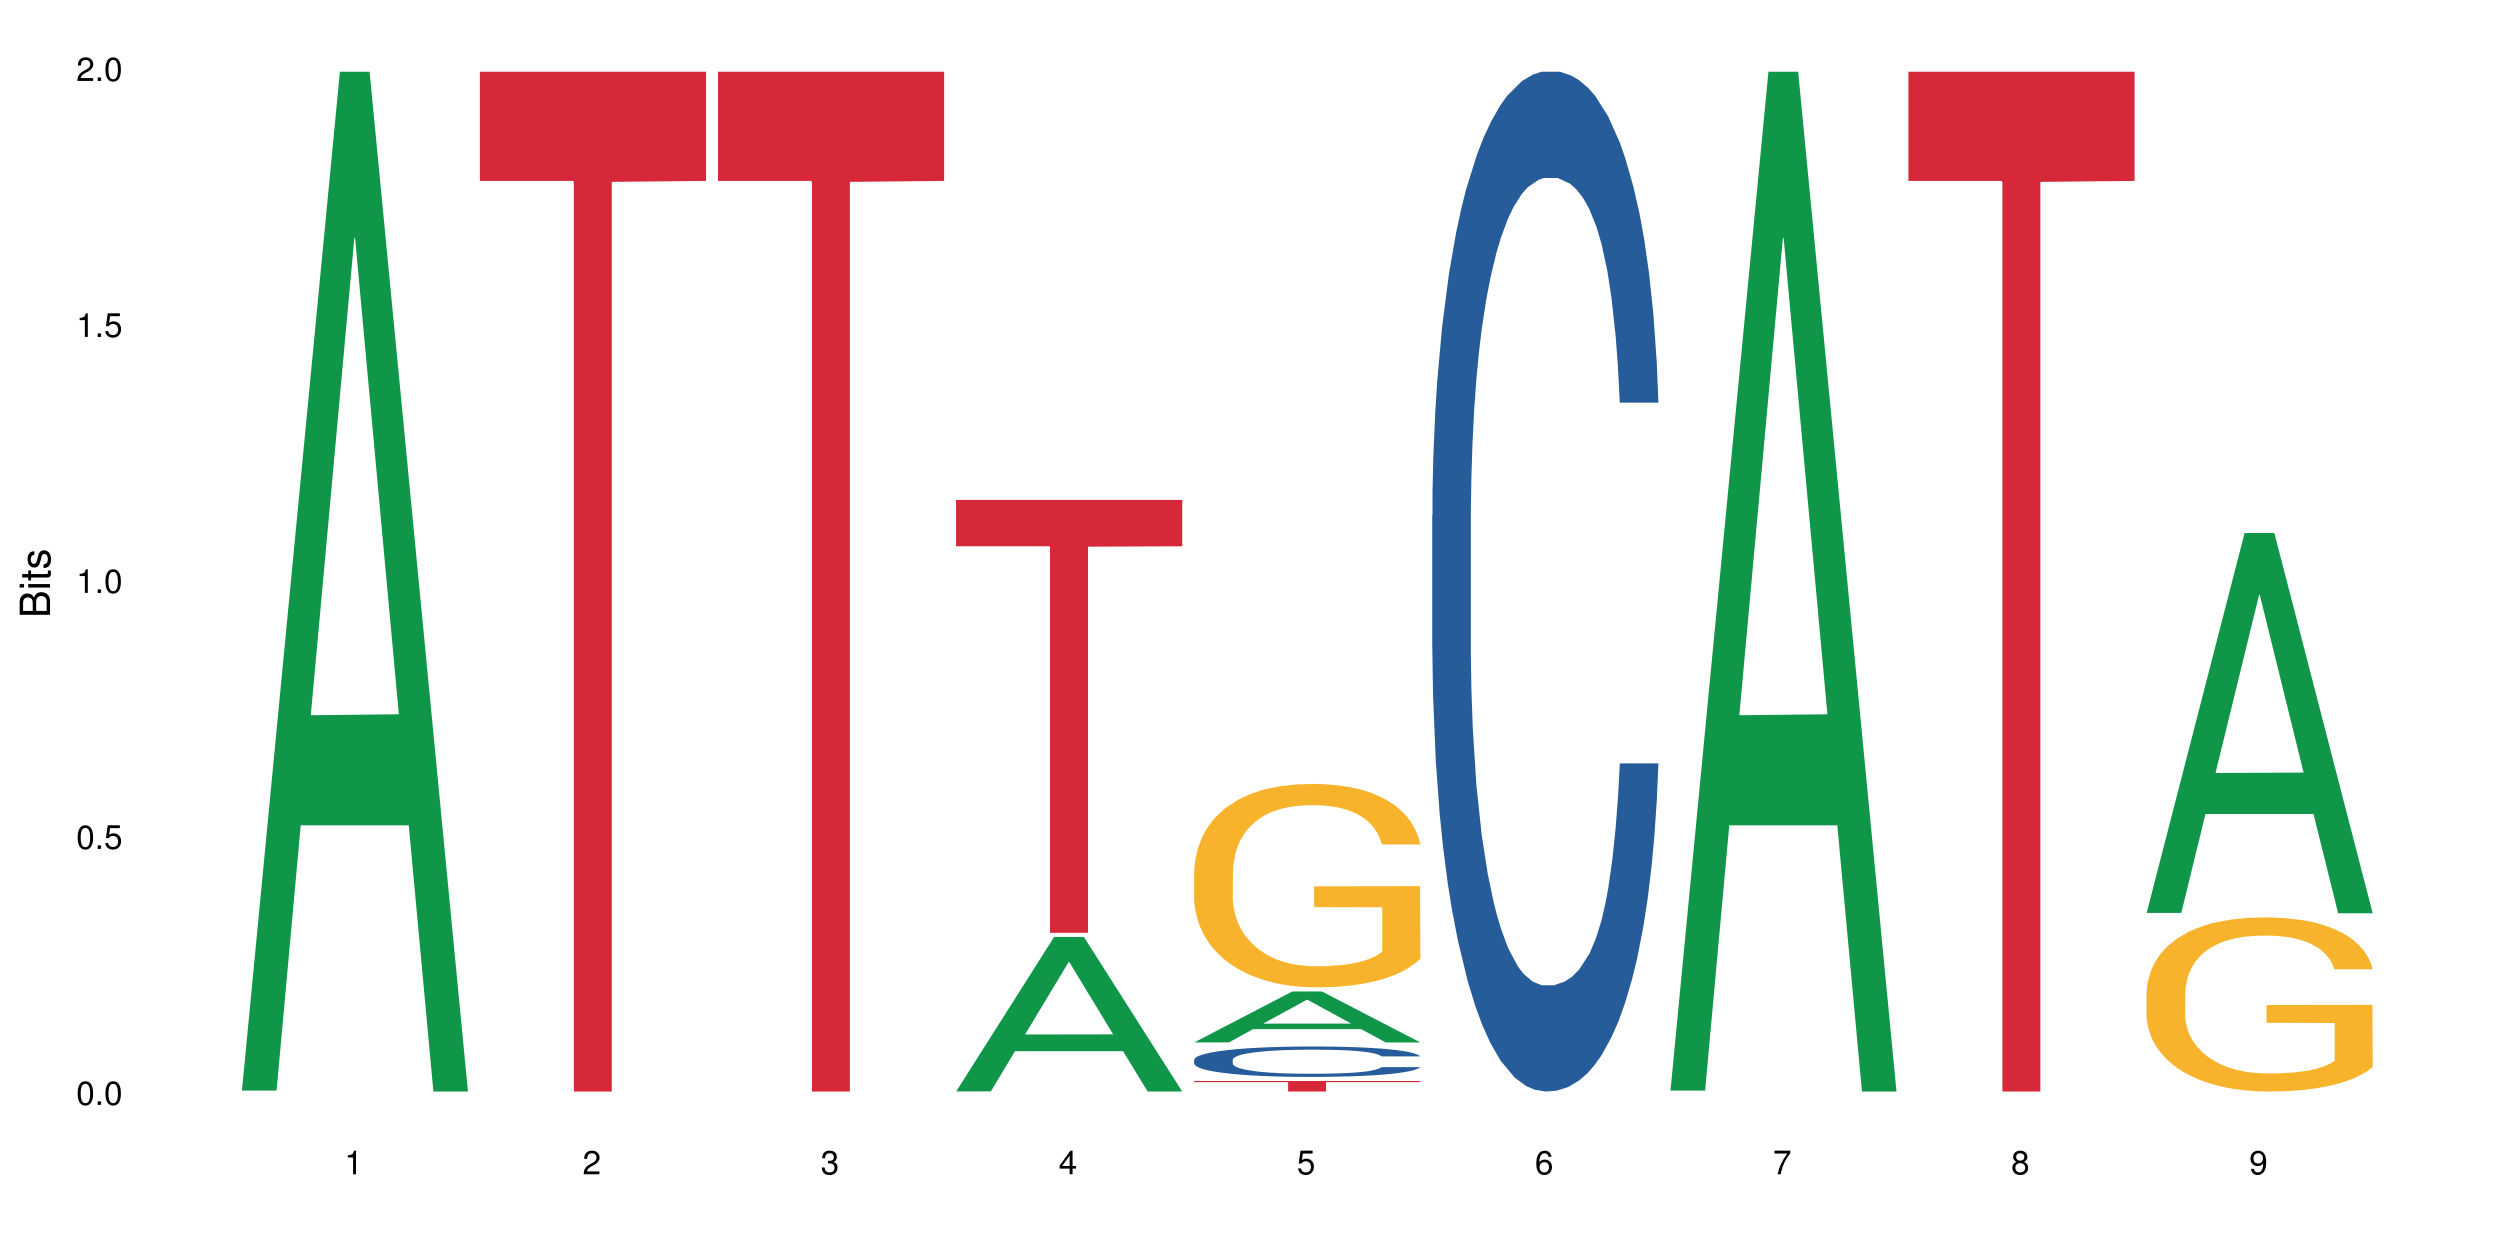 <?xml version="1.0" encoding="UTF-8"?>
<svg xmlns="http://www.w3.org/2000/svg" xmlns:xlink="http://www.w3.org/1999/xlink" width="720pt" height="360pt" viewBox="0 0 720 360" version="1.1">
<defs>
<g>
<symbol overflow="visible" id="glyph0-0">
<path style="stroke:none;" d=""/>
</symbol>
<symbol overflow="visible" id="glyph0-1">
<path style="stroke:none;" d="M 2.641 -6.797 C 2 -6.797 1.422 -6.531 1.078 -6.047 C 0.641 -5.453 0.406 -4.547 0.406 -3.297 C 0.406 -1 1.188 0.219 2.641 0.219 C 4.078 0.219 4.859 -1 4.859 -3.234 C 4.859 -4.562 4.656 -5.438 4.203 -6.047 C 3.844 -6.531 3.281 -6.797 2.641 -6.797 Z M 2.641 -6.047 C 3.547 -6.047 4 -5.125 4 -3.312 C 4 -1.375 3.562 -0.484 2.625 -0.484 C 1.734 -0.484 1.281 -1.422 1.281 -3.281 C 1.281 -5.141 1.734 -6.047 2.641 -6.047 Z M 2.641 -6.047 "/>
</symbol>
<symbol overflow="visible" id="glyph0-2">
<path style="stroke:none;" d="M 1.828 -1 L 0.828 -1 L 0.828 0 L 1.828 0 Z M 1.828 -1 "/>
</symbol>
<symbol overflow="visible" id="glyph0-3">
<path style="stroke:none;" d="M 4.562 -6.797 L 1.062 -6.797 L 0.547 -3.094 L 1.328 -3.094 C 1.719 -3.562 2.047 -3.734 2.578 -3.734 C 3.484 -3.734 4.062 -3.109 4.062 -2.094 C 4.062 -1.125 3.484 -0.531 2.578 -0.531 C 1.828 -0.531 1.375 -0.906 1.188 -1.672 L 0.328 -1.672 C 0.453 -1.109 0.547 -0.844 0.75 -0.594 C 1.125 -0.078 1.828 0.219 2.594 0.219 C 3.969 0.219 4.922 -0.781 4.922 -2.219 C 4.922 -3.562 4.031 -4.484 2.719 -4.484 C 2.25 -4.484 1.859 -4.359 1.469 -4.062 L 1.734 -5.969 L 4.562 -5.969 Z M 4.562 -6.797 "/>
</symbol>
<symbol overflow="visible" id="glyph0-4">
<path style="stroke:none;" d="M 2.484 -4.844 L 2.484 0 L 3.328 0 L 3.328 -6.797 L 2.766 -6.797 C 2.469 -5.75 2.281 -5.609 0.984 -5.453 L 0.984 -4.844 Z M 2.484 -4.844 "/>
</symbol>
<symbol overflow="visible" id="glyph0-5">
<path style="stroke:none;" d="M 4.859 -0.828 L 1.281 -0.828 C 1.359 -1.391 1.672 -1.75 2.5 -2.234 L 3.469 -2.75 C 4.406 -3.266 4.906 -3.969 4.906 -4.812 C 4.906 -5.375 4.672 -5.906 4.266 -6.266 C 3.859 -6.625 3.375 -6.797 2.719 -6.797 C 1.859 -6.797 1.219 -6.5 0.844 -5.922 C 0.609 -5.562 0.5 -5.125 0.484 -4.438 L 1.328 -4.438 C 1.359 -4.906 1.406 -5.188 1.531 -5.406 C 1.75 -5.812 2.188 -6.062 2.703 -6.062 C 3.469 -6.062 4.031 -5.516 4.031 -4.781 C 4.031 -4.25 3.719 -3.797 3.125 -3.438 L 2.234 -2.938 C 0.812 -2.141 0.406 -1.5 0.328 0 L 4.859 0 Z M 4.859 -0.828 "/>
</symbol>
<symbol overflow="visible" id="glyph0-6">
<path style="stroke:none;" d="M 2.125 -3.125 L 2.578 -3.125 C 3.516 -3.125 3.984 -2.703 3.984 -1.891 C 3.984 -1.031 3.469 -0.531 2.578 -0.531 C 1.656 -0.531 1.203 -0.984 1.156 -1.969 L 0.312 -1.969 C 0.344 -1.422 0.438 -1.078 0.609 -0.766 C 0.953 -0.109 1.625 0.219 2.547 0.219 C 3.953 0.219 4.859 -0.609 4.859 -1.906 C 4.859 -2.766 4.516 -3.25 3.703 -3.516 C 4.344 -3.766 4.656 -4.25 4.656 -4.938 C 4.656 -6.109 3.875 -6.797 2.578 -6.797 C 1.203 -6.797 0.484 -6.047 0.453 -4.609 L 1.297 -4.609 C 1.312 -5.016 1.344 -5.25 1.453 -5.453 C 1.641 -5.828 2.062 -6.062 2.594 -6.062 C 3.344 -6.062 3.797 -5.625 3.797 -4.906 C 3.797 -4.422 3.609 -4.141 3.25 -3.984 C 3.016 -3.891 2.719 -3.844 2.125 -3.844 Z M 2.125 -3.125 "/>
</symbol>
<symbol overflow="visible" id="glyph0-7">
<path style="stroke:none;" d="M 3.141 -1.625 L 3.141 0 L 3.984 0 L 3.984 -1.625 L 4.984 -1.625 L 4.984 -2.391 L 3.984 -2.391 L 3.984 -6.797 L 3.359 -6.797 L 0.266 -2.516 L 0.266 -1.625 Z M 3.141 -2.391 L 1 -2.391 L 3.141 -5.359 Z M 3.141 -2.391 "/>
</symbol>
<symbol overflow="visible" id="glyph0-8">
<path style="stroke:none;" d="M 4.781 -5.031 C 4.609 -6.141 3.891 -6.797 2.844 -6.797 C 2.094 -6.797 1.422 -6.438 1.031 -5.828 C 0.609 -5.172 0.406 -4.344 0.406 -3.094 C 0.406 -1.953 0.578 -1.234 0.984 -0.625 C 1.359 -0.078 1.953 0.219 2.703 0.219 C 3.984 0.219 4.922 -0.734 4.922 -2.078 C 4.922 -3.344 4.062 -4.234 2.844 -4.234 C 2.172 -4.234 1.641 -3.969 1.281 -3.469 C 1.281 -5.125 1.828 -6.047 2.797 -6.047 C 3.391 -6.047 3.797 -5.672 3.938 -5.031 Z M 2.734 -3.484 C 3.547 -3.484 4.062 -2.922 4.062 -2 C 4.062 -1.156 3.484 -0.531 2.703 -0.531 C 1.922 -0.531 1.328 -1.188 1.328 -2.047 C 1.328 -2.891 1.906 -3.484 2.734 -3.484 Z M 2.734 -3.484 "/>
</symbol>
<symbol overflow="visible" id="glyph0-9">
<path style="stroke:none;" d="M 4.984 -6.797 L 0.438 -6.797 L 0.438 -5.969 L 4.109 -5.969 C 2.5 -3.656 1.828 -2.234 1.328 0 L 2.219 0 C 2.594 -2.172 3.453 -4.047 4.984 -6.094 Z M 4.984 -6.797 "/>
</symbol>
<symbol overflow="visible" id="glyph0-10">
<path style="stroke:none;" d="M 3.75 -3.578 C 4.453 -4 4.688 -4.344 4.688 -4.984 C 4.688 -6.047 3.844 -6.797 2.641 -6.797 C 1.438 -6.797 0.594 -6.047 0.594 -4.984 C 0.594 -4.359 0.828 -4.016 1.516 -3.578 C 0.734 -3.203 0.359 -2.641 0.359 -1.891 C 0.359 -0.641 1.297 0.219 2.641 0.219 C 3.984 0.219 4.922 -0.641 4.922 -1.875 C 4.922 -2.641 4.531 -3.203 3.75 -3.578 Z M 2.641 -6.047 C 3.359 -6.047 3.812 -5.625 3.812 -4.969 C 3.812 -4.344 3.344 -3.922 2.641 -3.922 C 1.922 -3.922 1.453 -4.344 1.453 -4.984 C 1.453 -5.625 1.922 -6.047 2.641 -6.047 Z M 2.641 -3.203 C 3.484 -3.203 4.062 -2.672 4.062 -1.875 C 4.062 -1.062 3.484 -0.531 2.625 -0.531 C 1.797 -0.531 1.219 -1.078 1.219 -1.875 C 1.219 -2.672 1.797 -3.203 2.641 -3.203 Z M 2.641 -3.203 "/>
</symbol>
<symbol overflow="visible" id="glyph0-11">
<path style="stroke:none;" d="M 0.516 -1.547 C 0.672 -0.438 1.406 0.219 2.438 0.219 C 3.188 0.219 3.859 -0.141 4.266 -0.75 C 4.688 -1.406 4.891 -2.25 4.891 -3.484 C 4.891 -4.625 4.703 -5.359 4.312 -5.953 C 3.938 -6.5 3.344 -6.797 2.594 -6.797 C 1.297 -6.797 0.359 -5.844 0.359 -4.516 C 0.359 -3.25 1.234 -2.344 2.453 -2.344 C 3.094 -2.344 3.562 -2.578 4.016 -3.109 C 4 -1.453 3.469 -0.531 2.5 -0.531 C 1.906 -0.531 1.484 -0.906 1.359 -1.547 Z M 2.578 -6.062 C 3.375 -6.062 3.969 -5.406 3.969 -4.531 C 3.969 -3.688 3.375 -3.094 2.547 -3.094 C 1.734 -3.094 1.234 -3.672 1.234 -4.578 C 1.234 -5.438 1.797 -6.062 2.578 -6.062 Z M 2.578 -6.062 "/>
</symbol>
<symbol overflow="visible" id="glyph1-0">
<path style="stroke:none;" d=""/>
</symbol>
<symbol overflow="visible" id="glyph1-1">
<path style="stroke:none;" d="M 0 -0.953 L 0 -4.891 C 0 -5.719 -0.234 -6.344 -0.734 -6.797 C -1.188 -7.234 -1.812 -7.469 -2.5 -7.469 C -3.547 -7.469 -4.188 -7 -4.625 -5.875 C -4.984 -6.672 -5.641 -7.094 -6.531 -7.094 C -7.156 -7.094 -7.734 -6.859 -8.141 -6.391 C -8.562 -5.938 -8.75 -5.344 -8.75 -4.5 L -8.75 -0.953 Z M -4.984 -2.062 L -7.766 -2.062 L -7.766 -4.219 C -7.766 -4.844 -7.688 -5.203 -7.453 -5.5 C -7.219 -5.812 -6.859 -5.969 -6.375 -5.969 C -5.906 -5.969 -5.531 -5.812 -5.297 -5.5 C -5.062 -5.203 -4.984 -4.844 -4.984 -4.219 Z M -0.984 -2.062 L -4 -2.062 L -4 -4.781 C -4 -5.328 -3.859 -5.688 -3.578 -5.953 C -3.297 -6.219 -2.922 -6.359 -2.484 -6.359 C -2.062 -6.359 -1.688 -6.219 -1.406 -5.953 C -1.109 -5.688 -0.984 -5.328 -0.984 -4.781 Z M -0.984 -2.062 "/>
</symbol>
<symbol overflow="visible" id="glyph1-2">
<path style="stroke:none;" d="M -6.281 -1.797 L -6.281 -0.797 L 0 -0.797 L 0 -1.797 Z M -8.75 -1.797 L -8.75 -0.797 L -7.484 -0.797 L -7.484 -1.797 Z M -8.75 -1.797 "/>
</symbol>
<symbol overflow="visible" id="glyph1-3">
<path style="stroke:none;" d="M -6.281 -3.047 L -6.281 -2.016 L -8.016 -2.016 L -8.016 -1.016 L -6.281 -1.016 L -6.281 -0.172 L -5.469 -0.172 L -5.469 -1.016 L -0.719 -1.016 C -0.078 -1.016 0.281 -1.453 0.281 -2.234 C 0.281 -2.469 0.25 -2.719 0.188 -3.047 L -0.641 -3.047 C -0.609 -2.922 -0.594 -2.766 -0.594 -2.562 C -0.594 -2.141 -0.719 -2.016 -1.156 -2.016 L -5.469 -2.016 L -5.469 -3.047 Z M -6.281 -3.047 "/>
</symbol>
<symbol overflow="visible" id="glyph1-4">
<path style="stroke:none;" d="M -4.531 -5.25 C -5.766 -5.25 -6.469 -4.422 -6.469 -2.969 C -6.469 -1.516 -5.719 -0.562 -4.547 -0.562 C -3.562 -0.562 -3.094 -1.062 -2.734 -2.562 L -2.516 -3.484 C -2.344 -4.188 -2.094 -4.469 -1.625 -4.469 C -1.047 -4.469 -0.641 -3.875 -0.641 -3 C -0.641 -2.453 -0.797 -2 -1.062 -1.75 C -1.25 -1.594 -1.422 -1.531 -1.875 -1.469 L -1.875 -0.406 C -0.422 -0.453 0.281 -1.266 0.281 -2.922 C 0.281 -4.5 -0.5 -5.516 -1.719 -5.516 C -2.656 -5.516 -3.172 -4.984 -3.469 -3.734 L -3.703 -2.766 C -3.891 -1.953 -4.156 -1.609 -4.594 -1.609 C -5.172 -1.609 -5.547 -2.125 -5.547 -2.938 C -5.547 -3.75 -5.203 -4.172 -4.531 -4.203 Z M -4.531 -5.25 "/>
</symbol>
</g>
</defs>
<g id="surface38492">
<rect x="0" y="0" width="720" height="360" style="fill:rgb(100%,100%,100%);fill-opacity:1;stroke:none;"/>
<path style=" stroke:none;fill-rule:nonzero;fill:rgb(6.275%,58.824%,28.235%);fill-opacity:1;" d="M 69.629 314.094 L 69.699 313.82 L 97.887 20.664 L 106.445 20.664 L 134.773 314.371 L 124.82 314.371 L 117.719 237.703 L 86.609 237.703 L 79.652 314.094 L 69.629 314.094 L 89.602 205.988 L 114.867 205.711 L 102.27 68.648 L 102.129 68.375 L 101.992 69.199 L 89.535 205.711 L 89.602 205.988 Z M 69.629 314.094 "/>
<path style=" stroke:none;fill-rule:nonzero;fill:rgb(83.922%,15.686%,22.353%);fill-opacity:1;" d="M 138.199 20.664 L 203.344 20.664 L 203.344 52.102 L 176.191 52.379 L 176.191 314.371 L 165.27 314.371 L 165.27 52.652 L 165.113 52.102 L 138.199 52.102 Z M 138.199 20.664 "/>
<path style=" stroke:none;fill-rule:nonzero;fill:rgb(83.922%,15.686%,22.353%);fill-opacity:1;" d="M 206.77 20.664 L 271.914 20.664 L 271.914 52.102 L 244.766 52.379 L 244.766 314.371 L 233.84 314.371 L 233.84 52.652 L 233.684 52.102 L 206.77 52.102 Z M 206.77 20.664 "/>
<path style=" stroke:none;fill-rule:nonzero;fill:rgb(6.275%,58.824%,28.235%);fill-opacity:1;" d="M 275.34 314.328 L 275.41 314.285 L 303.598 269.828 L 312.156 269.828 L 340.484 314.371 L 330.531 314.371 L 323.434 302.742 L 292.324 302.742 L 285.363 314.328 L 275.34 314.328 L 295.316 297.934 L 320.578 297.891 L 307.98 277.105 L 307.844 277.062 L 307.703 277.188 L 295.246 297.891 L 295.316 297.934 Z M 275.34 314.328 "/>
<path style=" stroke:none;fill-rule:nonzero;fill:rgb(83.922%,15.686%,22.353%);fill-opacity:1;" d="M 275.34 143.984 L 340.484 143.984 L 340.484 157.328 L 313.336 157.445 L 313.336 268.648 L 302.41 268.648 L 302.41 157.562 L 302.254 157.328 L 275.34 157.328 Z M 275.34 143.984 "/>
<path style=" stroke:none;fill-rule:nonzero;fill:rgb(6.275%,58.824%,28.235%);fill-opacity:1;" d="M 343.914 300.207 L 343.98 300.195 L 372.168 285.551 L 380.73 285.551 L 409.055 300.223 L 399.102 300.223 L 392.004 296.391 L 360.895 296.391 L 353.934 300.207 L 343.914 300.207 L 363.887 294.809 L 389.148 294.793 L 376.555 287.945 L 376.414 287.934 L 376.273 287.973 L 363.816 294.793 L 363.887 294.809 Z M 343.914 300.207 "/>
<path style=" stroke:none;fill-rule:nonzero;fill:rgb(14.51%,36.078%,60%);fill-opacity:1;" d="M 343.914 305.207 L 343.992 305.199 L 343.992 305.008 L 344.23 304.703 L 344.785 304.32 L 345.344 304.055 L 346.773 303.586 L 348.758 303.129 L 350.824 302.777 L 352.332 302.57 L 353.684 302.41 L 356.781 302.113 L 358.77 301.961 L 360.914 301.824 L 363.535 301.688 L 365.441 301.609 L 369.73 301.48 L 372.91 301.426 L 375.371 301.402 L 380.695 301.402 L 383.871 301.434 L 386.176 301.473 L 388.719 301.539 L 390.863 301.609 L 394.598 301.785 L 397.934 302.008 L 399.441 302.137 L 401.824 302.387 L 403.652 302.625 L 404.922 302.832 L 406.352 303.129 L 407.625 303.488 L 408.578 303.895 L 409.055 304.238 L 397.934 304.238 L 397.375 303.922 L 396.742 303.672 L 395.551 303.344 L 394.359 303.113 L 392.688 302.879 L 391.18 302.73 L 389.113 302.578 L 387.289 302.48 L 385.379 302.41 L 383.555 302.359 L 380.059 302.312 L 376.008 302.312 L 374.496 302.328 L 371.398 302.395 L 369.73 302.449 L 367.348 302.562 L 365.68 302.664 L 363.691 302.824 L 362.344 302.961 L 360.676 303.168 L 359.484 303.352 L 358.133 303.617 L 357.336 303.816 L 356.621 304.039 L 355.988 304.305 L 355.512 304.582 L 355.191 304.879 L 355.035 305.168 L 355.035 306.406 L 355.191 306.695 L 355.59 307.031 L 356.621 307.52 L 358.133 307.941 L 359.879 308.277 L 361.547 308.516 L 362.5 308.629 L 363.773 308.758 L 365.758 308.918 L 368.617 309.078 L 370.285 309.141 L 372.828 309.203 L 375.449 309.238 L 378.945 309.238 L 382.043 309.203 L 384.109 309.164 L 386.254 309.102 L 389.195 308.965 L 391.02 308.836 L 392.609 308.684 L 393.801 308.535 L 394.598 308.406 L 395.789 308.156 L 396.742 307.887 L 397.457 307.605 L 397.934 307.332 L 409.055 307.332 L 408.578 307.652 L 407.863 307.965 L 407.148 308.199 L 406.035 308.477 L 404.766 308.727 L 402.938 309.004 L 401.43 309.188 L 399.441 309.391 L 397.613 309.539 L 395.629 309.676 L 392.688 309.836 L 390.781 309.918 L 388.719 309.988 L 386.254 310.051 L 383.156 310.109 L 379.82 310.141 L 376.723 310.148 L 373.387 310.133 L 370.922 310.102 L 367.664 310.027 L 363.613 309.883 L 360.676 309.734 L 358.371 309.582 L 356.383 309.422 L 354.16 309.203 L 351.301 308.852 L 349.551 308.582 L 348.359 308.355 L 347.012 308.047 L 346.059 307.766 L 344.945 307.316 L 344.152 306.75 L 343.914 306.309 Z M 343.914 305.207 "/>
<path style=" stroke:none;fill-rule:nonzero;fill:rgb(96.863%,70.196%,16.863%);fill-opacity:1;" d="M 343.914 250.867 L 343.992 250.812 L 343.992 249.742 L 344.309 247.336 L 345.105 244.02 L 346.137 241.289 L 347.25 239.148 L 347.965 238.023 L 349.156 236.418 L 350.188 235.242 L 352.809 232.832 L 356.145 230.586 L 357.973 229.621 L 360.039 228.711 L 362.977 227.695 L 364.328 227.32 L 368.461 226.465 L 373.148 225.93 L 378.309 225.77 L 380.695 225.82 L 383.949 226.035 L 388.398 226.625 L 390.941 227.16 L 392.926 227.695 L 394.992 228.391 L 397.535 229.461 L 399.918 230.746 L 401.824 232.031 L 403.73 233.637 L 405.32 235.348 L 406.672 237.223 L 407.863 239.469 L 408.578 241.344 L 409.055 243.215 L 398.012 243.215 L 397.375 241.344 L 396.66 239.898 L 395.469 238.133 L 394.277 236.848 L 393.086 235.828 L 390.863 234.438 L 388.957 233.582 L 386.574 232.832 L 384.27 232.352 L 381.648 232.031 L 380.059 231.922 L 375.848 231.922 L 372.035 232.297 L 369.809 232.727 L 368.223 233.152 L 365.996 233.957 L 364.645 234.598 L 363.852 235.027 L 361.469 236.688 L 359.879 238.184 L 359.008 239.203 L 357.895 240.809 L 357.098 242.25 L 356.227 244.391 L 355.75 245.996 L 355.113 249.637 L 355.035 259.27 L 355.273 261.305 L 355.75 263.496 L 356.383 265.426 L 357.336 267.457 L 358.293 269.012 L 359.961 271.098 L 361.391 272.488 L 362.5 273.398 L 364.645 274.844 L 365.52 275.324 L 367.586 276.289 L 369.73 277.039 L 372.352 277.68 L 374.34 278 L 377.516 278.27 L 381.566 278.27 L 386.332 277.949 L 389.352 277.52 L 391.418 277.09 L 392.77 276.715 L 394.438 276.129 L 395.629 275.594 L 396.742 275.004 L 398.09 274.094 L 398.09 261.305 L 378.469 261.25 L 378.469 255.258 L 408.977 255.203 L 409.055 276.129 L 407.387 277.574 L 405.32 278.965 L 403.336 280.035 L 401.27 280.945 L 398.328 281.961 L 395.945 282.602 L 392.293 283.352 L 388.957 283.836 L 385.461 284.156 L 382.363 284.316 L 378.707 284.371 L 375.449 284.262 L 371.953 283.941 L 369.176 283.512 L 366.633 282.977 L 364.09 282.281 L 360.914 281.16 L 358.848 280.25 L 356.703 279.125 L 354.559 277.785 L 352.652 276.344 L 351.379 275.219 L 350.109 273.934 L 348.758 272.328 L 347.488 270.508 L 346.535 268.848 L 345.66 266.977 L 345.023 265.211 L 344.391 262.801 L 344.07 260.875 L 343.914 259.215 Z M 343.914 250.867 "/>
<path style=" stroke:none;fill-rule:nonzero;fill:rgb(83.922%,15.686%,22.353%);fill-opacity:1;" d="M 343.914 311.328 L 409.055 311.328 L 409.055 311.652 L 381.906 311.656 L 381.906 314.371 L 370.98 314.371 L 370.98 311.66 L 370.824 311.652 L 343.914 311.652 Z M 343.914 311.328 "/>
<path style=" stroke:none;fill-rule:nonzero;fill:rgb(14.51%,36.078%,60%);fill-opacity:1;" d="M 412.484 148.457 L 412.562 148.188 L 412.562 141.742 L 412.801 131.543 L 413.355 118.656 L 413.914 109.797 L 415.344 93.957 L 417.328 78.652 L 419.395 66.84 L 420.902 59.859 L 422.254 54.492 L 425.352 44.559 L 427.34 39.457 L 429.484 34.891 L 432.105 30.328 L 434.012 27.645 L 438.301 23.348 L 441.48 21.469 L 443.941 20.664 L 449.266 20.664 L 452.441 21.738 L 454.746 23.078 L 457.289 25.227 L 459.434 27.645 L 463.168 33.551 L 466.504 41.066 L 468.012 45.363 L 470.395 53.684 L 472.223 61.738 L 473.492 68.719 L 474.926 78.652 L 476.195 90.734 L 477.148 104.426 L 477.625 115.969 L 466.504 115.969 L 465.945 105.23 L 465.312 96.91 L 464.121 85.902 L 462.93 78.117 L 461.262 70.332 L 459.75 65.23 L 457.684 60.129 L 455.859 56.906 L 453.953 54.492 L 452.125 52.879 L 448.629 51.27 L 444.578 51.27 L 443.066 51.805 L 439.969 53.953 L 438.301 55.832 L 435.918 59.59 L 434.25 63.082 L 432.266 68.449 L 430.914 73.016 L 429.246 79.996 L 428.055 86.172 L 426.703 95.031 L 425.91 101.742 L 425.195 109.258 L 424.559 118.117 L 424.082 127.516 L 423.762 137.449 L 423.605 147.113 L 423.605 188.727 L 423.762 198.391 L 424.16 209.668 L 425.195 226.043 L 426.703 240.273 L 428.449 251.547 L 430.117 259.602 L 431.07 263.359 L 432.344 267.656 L 434.328 273.027 L 437.188 278.395 L 438.859 280.543 L 441.398 282.691 L 444.02 283.766 L 447.516 283.766 L 450.613 282.691 L 452.68 281.348 L 454.824 279.199 L 457.766 274.637 L 459.59 270.34 L 461.18 265.242 L 462.371 260.141 L 463.168 255.844 L 464.359 247.52 L 465.312 238.395 L 466.027 228.996 L 466.504 219.867 L 477.625 219.867 L 477.148 230.609 L 476.434 241.078 L 475.719 248.863 L 474.605 258.262 L 473.336 266.582 L 471.508 275.98 L 470 282.152 L 468.012 288.867 L 466.184 293.969 L 464.199 298.531 L 461.262 303.898 L 459.352 306.586 L 457.289 309 L 454.824 311.148 L 451.727 313.027 L 448.391 314.102 L 445.293 314.371 L 441.957 313.832 L 439.492 312.762 L 436.234 310.344 L 432.184 305.512 L 429.246 300.41 L 426.941 295.309 L 424.957 289.941 L 422.73 282.691 L 419.871 270.879 L 418.125 261.75 L 416.93 254.234 L 415.582 243.762 L 414.629 234.367 L 413.516 219.332 L 412.723 200.27 L 412.484 185.504 Z M 412.484 148.457 "/>
<path style=" stroke:none;fill-rule:nonzero;fill:rgb(6.275%,58.824%,28.235%);fill-opacity:1;" d="M 481.055 314.094 L 481.125 313.82 L 509.309 20.664 L 517.871 20.664 L 546.195 314.371 L 536.242 314.371 L 529.145 237.703 L 498.035 237.703 L 491.074 314.094 L 481.055 314.094 L 501.027 205.988 L 526.293 205.711 L 513.695 68.648 L 513.555 68.375 L 513.414 69.199 L 500.957 205.711 L 501.027 205.988 Z M 481.055 314.094 "/>
<path style=" stroke:none;fill-rule:nonzero;fill:rgb(83.922%,15.686%,22.353%);fill-opacity:1;" d="M 549.625 20.664 L 614.766 20.664 L 614.766 52.102 L 587.617 52.379 L 587.617 314.371 L 576.695 314.371 L 576.695 52.652 L 576.535 52.102 L 549.625 52.102 Z M 549.625 20.664 "/>
<path style=" stroke:none;fill-rule:nonzero;fill:rgb(6.275%,58.824%,28.235%);fill-opacity:1;" d="M 618.195 262.922 L 618.266 262.82 L 646.449 153.496 L 655.012 153.496 L 683.336 263.027 L 673.383 263.027 L 666.285 234.434 L 635.176 234.434 L 628.215 262.922 L 618.195 262.922 L 638.168 222.609 L 663.434 222.504 L 650.836 171.391 L 650.695 171.289 L 650.559 171.598 L 638.098 222.504 L 638.168 222.609 Z M 618.195 262.922 "/>
<path style=" stroke:none;fill-rule:nonzero;fill:rgb(96.863%,70.196%,16.863%);fill-opacity:1;" d="M 618.195 285.691 L 618.273 285.645 L 618.273 284.73 L 618.594 282.668 L 619.387 279.828 L 620.418 277.492 L 621.531 275.66 L 622.246 274.695 L 623.438 273.324 L 624.473 272.316 L 627.094 270.254 L 630.43 268.328 L 632.258 267.504 L 634.32 266.727 L 637.262 265.855 L 638.613 265.535 L 642.742 264.801 L 647.43 264.344 L 652.594 264.207 L 654.977 264.25 L 658.234 264.434 L 662.684 264.938 L 665.223 265.398 L 667.211 265.855 L 669.277 266.449 L 671.816 267.367 L 674.203 268.465 L 676.109 269.566 L 678.016 270.941 L 679.602 272.406 L 680.953 274.012 L 682.145 275.934 L 682.859 277.539 L 683.336 279.141 L 672.293 279.141 L 671.66 277.539 L 670.945 276.301 L 669.754 274.789 L 668.562 273.688 L 667.371 272.82 L 665.145 271.629 L 663.238 270.895 L 660.855 270.254 L 658.551 269.84 L 655.93 269.566 L 654.34 269.473 L 650.129 269.473 L 646.316 269.797 L 644.094 270.16 L 642.504 270.527 L 640.281 271.215 L 638.93 271.766 L 638.133 272.133 L 635.75 273.551 L 634.164 274.836 L 633.289 275.703 L 632.176 277.078 L 631.383 278.316 L 630.508 280.148 L 630.031 281.523 L 629.395 284.637 L 629.316 292.883 L 629.555 294.625 L 630.031 296.504 L 630.668 298.152 L 631.621 299.895 L 632.574 301.223 L 634.242 303.008 L 635.672 304.199 L 636.785 304.98 L 638.93 306.215 L 639.805 306.629 L 641.867 307.453 L 644.012 308.094 L 646.637 308.645 L 648.621 308.918 L 651.797 309.148 L 655.852 309.148 L 660.617 308.875 L 663.637 308.508 L 665.699 308.141 L 667.051 307.82 L 668.719 307.316 L 669.91 306.859 L 671.023 306.352 L 672.375 305.574 L 672.375 294.625 L 652.754 294.578 L 652.754 289.449 L 683.258 289.402 L 683.336 307.316 L 681.668 308.551 L 679.602 309.742 L 677.617 310.66 L 675.551 311.438 L 672.613 312.309 L 670.23 312.859 L 666.574 313.5 L 663.238 313.914 L 659.742 314.188 L 656.645 314.324 L 652.992 314.371 L 649.734 314.277 L 646.238 314.004 L 643.457 313.637 L 640.914 313.18 L 638.375 312.582 L 635.195 311.621 L 633.129 310.844 L 630.984 309.883 L 628.84 308.734 L 626.934 307.5 L 625.664 306.535 L 624.391 305.438 L 623.039 304.062 L 621.77 302.504 L 620.816 301.086 L 619.941 299.48 L 619.309 297.969 L 618.672 295.91 L 618.355 294.258 L 618.195 292.84 Z M 618.195 285.691 "/>
<g style="fill:rgb(0%,0%,0%);fill-opacity:1;">
  <use xlink:href="#glyph0-1" x="21.957" y="318.198"/>
  <use xlink:href="#glyph0-2" x="27.291" y="318.198"/>
  <use xlink:href="#glyph0-1" x="29.958" y="318.198"/>
</g>
<g style="fill:rgb(0%,0%,0%);fill-opacity:1;">
  <use xlink:href="#glyph0-1" x="21.957" y="244.476"/>
  <use xlink:href="#glyph0-2" x="27.291" y="244.476"/>
  <use xlink:href="#glyph0-3" x="29.958" y="244.476"/>
</g>
<g style="fill:rgb(0%,0%,0%);fill-opacity:1;">
  <use xlink:href="#glyph0-4" x="21.957" y="170.753"/>
  <use xlink:href="#glyph0-2" x="27.291" y="170.753"/>
  <use xlink:href="#glyph0-1" x="29.958" y="170.753"/>
</g>
<g style="fill:rgb(0%,0%,0%);fill-opacity:1;">
  <use xlink:href="#glyph0-4" x="21.957" y="97.034"/>
  <use xlink:href="#glyph0-2" x="27.291" y="97.034"/>
  <use xlink:href="#glyph0-3" x="29.958" y="97.034"/>
</g>
<g style="fill:rgb(0%,0%,0%);fill-opacity:1;">
  <use xlink:href="#glyph0-5" x="21.957" y="23.312"/>
  <use xlink:href="#glyph0-2" x="27.291" y="23.312"/>
  <use xlink:href="#glyph0-1" x="29.958" y="23.312"/>
</g>
<g style="fill:rgb(0%,0%,0%);fill-opacity:1;">
  <use xlink:href="#glyph0-4" x="99.199" y="338.19"/>
</g>
<g style="fill:rgb(0%,0%,0%);fill-opacity:1;">
  <use xlink:href="#glyph0-5" x="167.77" y="338.19"/>
</g>
<g style="fill:rgb(0%,0%,0%);fill-opacity:1;">
  <use xlink:href="#glyph0-6" x="236.344" y="338.19"/>
</g>
<g style="fill:rgb(0%,0%,0%);fill-opacity:1;">
  <use xlink:href="#glyph0-7" x="304.914" y="338.19"/>
</g>
<g style="fill:rgb(0%,0%,0%);fill-opacity:1;">
  <use xlink:href="#glyph0-3" x="373.484" y="338.19"/>
</g>
<g style="fill:rgb(0%,0%,0%);fill-opacity:1;">
  <use xlink:href="#glyph0-8" x="442.055" y="338.19"/>
</g>
<g style="fill:rgb(0%,0%,0%);fill-opacity:1;">
  <use xlink:href="#glyph0-9" x="510.625" y="338.19"/>
</g>
<g style="fill:rgb(0%,0%,0%);fill-opacity:1;">
  <use xlink:href="#glyph0-10" x="579.195" y="338.19"/>
</g>
<g style="fill:rgb(0%,0%,0%);fill-opacity:1;">
  <use xlink:href="#glyph0-11" x="647.766" y="338.19"/>
</g>
<g style="fill:rgb(0%,0%,0%);fill-opacity:1;">
  <use xlink:href="#glyph1-1" x="14.412" y="178.016"/>
  <use xlink:href="#glyph1-2" x="14.412" y="170.012"/>
  <use xlink:href="#glyph1-3" x="14.412" y="167.348"/>
  <use xlink:href="#glyph1-4" x="14.412" y="164.012"/>
</g>
</g>
</svg>
